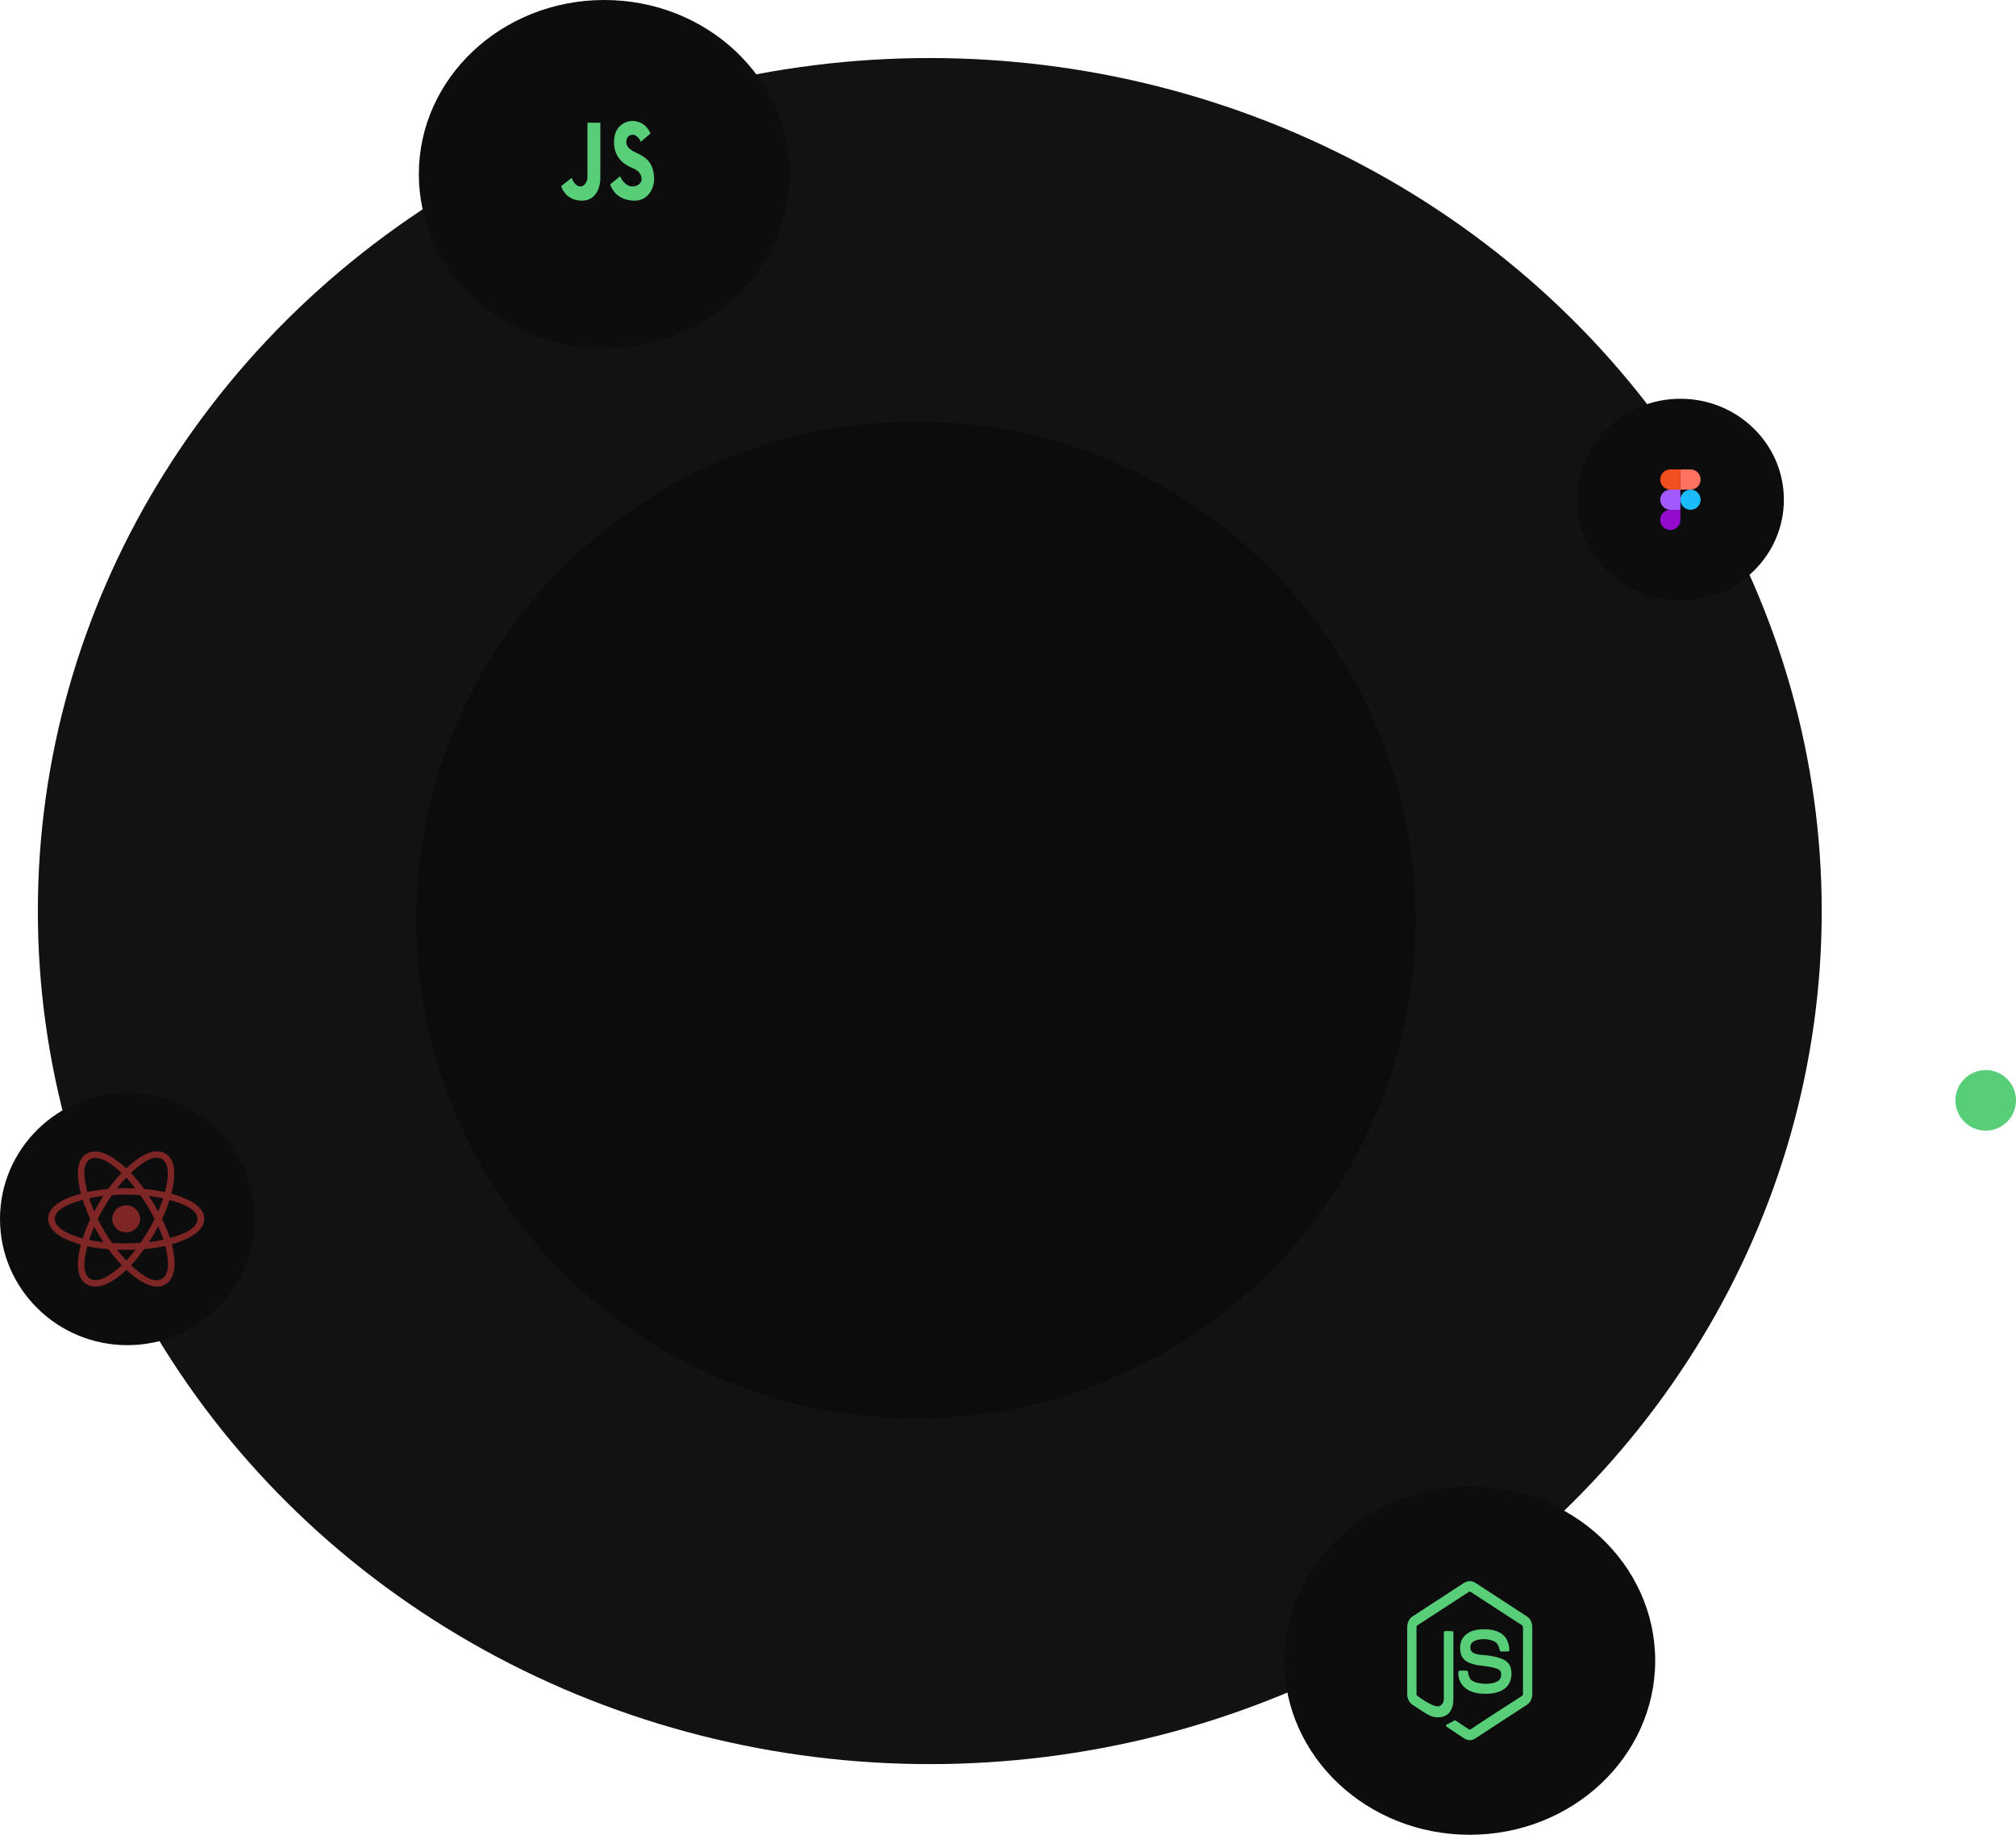 <svg width="799" height="727" viewBox="0 0 799 727" fill="none" xmlns="http://www.w3.org/2000/svg">
<ellipse cx="368.5" cy="361" rx="353.5" ry="338" fill="#121212"/>
<ellipse cx="582.5" cy="658" rx="73.5" ry="69" fill="#0D0D0D"/>
<ellipse cx="239.5" cy="69" rx="73.5" ry="69" fill="#0D0D0D"/>
<ellipse cx="50.5" cy="483" rx="50.5" ry="50" fill="#0D0D0D"/>
<ellipse cx="666" cy="198" rx="41" ry="40" fill="#0D0D0D"/>
<circle cx="787" cy="436" r="12" fill="#58CE79"/>
<path d="M584.735 627.172C583.382 626.274 581.618 626.278 580.264 627.172C573.481 631.59 566.699 636.009 559.915 640.425C558.595 641.245 557.705 642.918 557.719 644.655V671.349C557.709 673.119 558.646 674.809 560 675.617C561.948 676.841 563.841 678.188 565.825 679.331C568.116 680.659 570.983 680.953 573.303 679.567C575.185 678.419 576.022 675.864 576.019 673.516C576.035 664.706 576.022 655.896 576.025 647.087C576.07 646.695 575.821 646.277 575.459 646.286C574.592 646.27 573.724 646.277 572.858 646.283C572.53 646.247 572.21 646.568 572.235 646.957C572.224 655.709 572.238 664.465 572.228 673.219C572.247 674.43 571.554 675.594 570.565 676.003C568.282 676.948 561.764 671.953 561.764 671.953C561.525 671.822 561.373 671.516 561.396 671.212C561.396 662.405 561.397 653.597 561.396 644.792C561.363 644.437 561.549 644.117 561.825 643.972C568.585 639.58 575.342 635.177 582.102 630.783C582.337 630.598 582.664 630.598 582.898 630.784C589.658 635.177 596.416 639.576 603.178 643.968C603.455 644.113 603.632 644.438 603.604 644.792C603.603 653.597 603.606 662.405 603.602 671.21C603.622 671.522 603.485 671.824 603.239 671.961C596.542 676.329 589.768 680.556 583.132 685.051C582.842 685.247 582.514 685.469 582.19 685.253C580.445 684.114 578.721 682.93 576.981 681.78C576.792 681.64 576.551 681.581 576.354 681.736C575.574 682.222 574.841 682.615 573.945 683.033C572.687 683.621 572.888 683.861 574.023 684.641C576.057 686 578.095 687.353 580.129 688.713C581.468 689.7 583.267 689.77 584.649 688.858C591.433 684.446 598.214 680.028 604.999 675.616C606.35 674.803 607.291 673.12 607.281 671.349V644.655C607.294 642.953 606.438 641.31 605.158 640.478C598.352 636.039 591.542 631.609 584.735 627.172Z" fill="#58CE79"/>
<path d="M594.97 647.214C592.308 645.533 589.141 645.443 586.182 645.663C584.045 645.912 581.796 646.608 580.239 648.417C578.642 650.235 578.294 653.171 579.053 655.544C579.597 657.221 580.965 658.312 582.38 658.889C584.203 659.648 586.118 659.883 588.033 660.118C589.78 660.332 591.527 660.547 593.206 661.159C593.892 661.428 594.691 661.838 594.901 662.719C595.095 663.762 594.882 664.974 594.165 665.699C591.886 667.828 585.546 667.502 583.294 665.826C582.384 665.112 581.991 663.849 581.832 662.644C581.814 662.269 581.558 661.925 581.213 661.953C580.348 661.941 579.484 661.944 578.62 661.952C578.318 661.922 578.004 662.175 577.988 662.539C577.81 668.055 582.102 670.46 586.129 670.989C588.43 671.248 590.781 671.233 593.047 670.65C594.75 670.193 596.457 669.35 597.63 667.802C599.075 665.92 599.36 663.118 598.711 660.775C598.216 659.026 596.799 657.904 595.351 657.327C593.382 656.53 591.048 656.102 589.265 655.901C586.673 655.61 583.592 655.729 582.858 653.718C582.566 652.665 582.815 651.358 583.634 650.71C585.803 648.974 590.217 649.205 592.463 650.502C593.494 651.111 594.092 652.363 594.339 653.627C594.384 653.998 594.596 654.386 594.96 654.37C595.819 654.39 596.677 654.375 597.536 654.376C597.83 654.401 598.153 654.204 598.211 653.848C598.175 651.206 597.032 648.502 594.97 647.214Z" fill="#58CE79"/>
<path d="M241.812 73.058L245.807 69.818C246.12 71.024 248.102 73.887 250.606 73.887C253.11 73.887 254.272 72.211 254.272 71.099C254.272 68.071 251.715 67.003 250.487 66.49C250.287 66.406 250.122 66.338 250.01 66.277C249.952 66.246 249.864 66.206 249.752 66.153C248.386 65.513 243.348 63.154 243.348 56.313C243.348 48.779 249.279 47.913 250.621 47.913C251.498 47.913 255.718 48.044 257.819 52.885L253.944 56.2C253.095 54.091 251.683 53.394 250.814 53.394C248.668 53.394 248.221 55.322 248.221 56.2C248.221 58.664 250.553 59.768 252.522 60.7C253.037 60.944 253.527 61.176 253.944 61.418C256.09 62.661 259.25 64.695 259.25 71.099C259.25 74.307 257.055 79.5 251.53 79.5C244.108 79.5 242.14 74.038 241.812 73.058Z" fill="#58CE79"/>
<path d="M222.438 73.701L226.601 70.463C226.927 71.668 228.194 73.89 230.034 73.89C231.873 73.89 232.814 71.574 232.814 70.463V48.625H237.934V70.463C238.017 73.476 236.654 79.5 230.639 79.5C225.109 79.5 222.81 75.471 222.438 73.701Z" fill="#58CE79"/>
<path d="M55.525 482.95C55.525 479.992 53.052 477.593 50 477.593C46.949 477.593 44.475 479.992 44.475 482.95C44.475 485.909 46.949 488.308 50 488.308C53.052 488.308 55.525 485.909 55.525 482.95Z" fill="#7E2525"/>
<path fill-rule="evenodd" clip-rule="evenodd" d="M67.945 473.005C69.111 468.407 70.578 459.882 65.408 456.992C60.262 454.115 53.565 459.629 50.029 462.938C46.503 459.662 39.618 454.171 34.452 457.071C29.308 459.958 30.894 468.341 32.087 472.967C27.288 474.289 19.062 477.135 19.062 482.95C19.062 488.749 27.28 491.846 32.05 493.166C30.853 497.817 29.346 506.081 34.497 508.962C39.682 511.861 46.545 506.501 50.114 503.155C53.673 506.484 60.306 511.879 65.453 508.99C70.616 506.092 69.271 497.682 68.078 493.029C72.703 491.706 80.938 488.677 80.938 482.95C80.938 477.191 72.668 474.322 67.945 473.005ZM67.359 490.563C66.575 488.159 65.518 485.603 64.225 482.963C65.459 480.385 66.475 477.862 67.237 475.474C70.699 476.447 78.294 478.671 78.294 482.95C78.294 487.269 71.006 489.515 67.359 490.563ZM64.128 506.772C60.288 508.928 54.583 503.769 51.955 501.317C53.698 499.468 55.441 497.318 57.141 494.931C60.133 494.674 62.959 494.253 65.522 493.679C66.361 496.97 67.986 504.607 64.128 506.772ZM35.818 506.742C31.977 504.594 33.732 497.22 34.613 493.794C37.147 494.337 39.953 494.728 42.951 494.964C44.663 497.3 46.456 499.447 48.263 501.327C46.03 503.42 39.676 508.899 35.818 506.742ZM21.706 482.95C21.706 478.615 29.256 476.407 32.797 475.436C33.571 477.878 34.587 480.431 35.812 483.013C34.571 485.633 33.541 488.227 32.759 490.697C29.383 489.76 21.706 487.288 21.706 482.95ZM35.776 459.289C39.633 457.124 45.617 462.395 48.176 464.768C46.379 466.639 44.603 468.77 42.906 471.092C39.996 471.354 37.21 471.774 34.649 472.336C33.688 468.605 31.924 461.451 35.776 459.289ZM59.032 473.878C61.007 474.119 62.898 474.441 64.674 474.834C64.141 476.491 63.476 478.224 62.694 480C61.559 477.912 60.341 475.867 59.032 473.878ZM50.03 466.599C51.249 467.88 52.47 469.31 53.671 470.861C51.234 470.749 48.794 470.749 46.358 470.86C47.56 469.322 48.791 467.895 50.03 466.599ZM37.329 479.998C36.559 478.228 35.901 476.487 35.363 474.807C37.128 474.424 39.011 474.111 40.972 473.873C39.66 475.858 38.444 477.902 37.329 479.998ZM41.029 492.211C39.002 491.991 37.091 491.694 35.327 491.322C35.873 489.611 36.546 487.833 37.332 486.025C38.462 488.142 39.697 490.207 41.029 492.211ZM50.103 499.482C48.85 498.172 47.6 496.722 46.38 495.163C48.83 495.256 51.285 495.256 53.735 495.15C52.53 496.738 51.314 498.19 50.103 499.482ZM62.719 485.933C63.546 487.761 64.243 489.529 64.797 491.211C63.003 491.608 61.066 491.927 59.025 492.165C60.343 490.138 61.581 488.061 62.719 485.933ZM55.666 492.475C51.918 492.735 48.147 492.732 44.398 492.497C42.267 489.479 40.371 486.306 38.734 483.012C40.363 479.725 42.246 476.558 44.366 473.545C48.118 473.27 51.893 473.269 55.645 473.547C57.747 476.559 59.627 479.718 61.294 482.976C59.647 486.261 57.754 489.435 55.666 492.475ZM64.088 459.212C67.945 461.37 66.228 469.031 65.385 472.363C62.818 471.788 60.031 471.361 57.112 471.096C55.412 468.748 53.65 466.614 51.882 464.766C54.475 462.343 60.267 457.076 64.088 459.212Z" fill="#7E2525"/>
<path fill-rule="evenodd" clip-rule="evenodd" d="M666 198C666 195.791 667.791 194 670 194C672.209 194 674 195.791 674 198C674 200.209 672.209 202 670 202C667.791 202 666 200.209 666 198Z" fill="#1ABCFE"/>
<path fill-rule="evenodd" clip-rule="evenodd" d="M658 206C658 203.791 659.791 202 662 202H666V206C666 208.209 664.209 210 662 210C659.791 210 658 208.209 658 206Z" fill="#940ACF"/>
<path fill-rule="evenodd" clip-rule="evenodd" d="M666 186V194H670C672.209 194 674 192.209 674 190C674 187.791 672.209 186 670 186H666Z" fill="#FF7262"/>
<path fill-rule="evenodd" clip-rule="evenodd" d="M658 190C658 192.209 659.791 194 662 194H666V186H662C659.791 186 658 187.791 658 190Z" fill="#F24E1E"/>
<path fill-rule="evenodd" clip-rule="evenodd" d="M658 198C658 200.209 659.791 202 662 202H666V194H662C659.791 194 658 195.791 658 198Z" fill="#A259FF"/>
<path d="M561 364.5C561 473.576 472.352 562 363 562C253.648 562 165 473.576 165 364.5C165 255.424 253.648 167 363 167C472.352 167 561 255.424 561 364.5Z" fill="#0C0C0C"/>
</svg>
